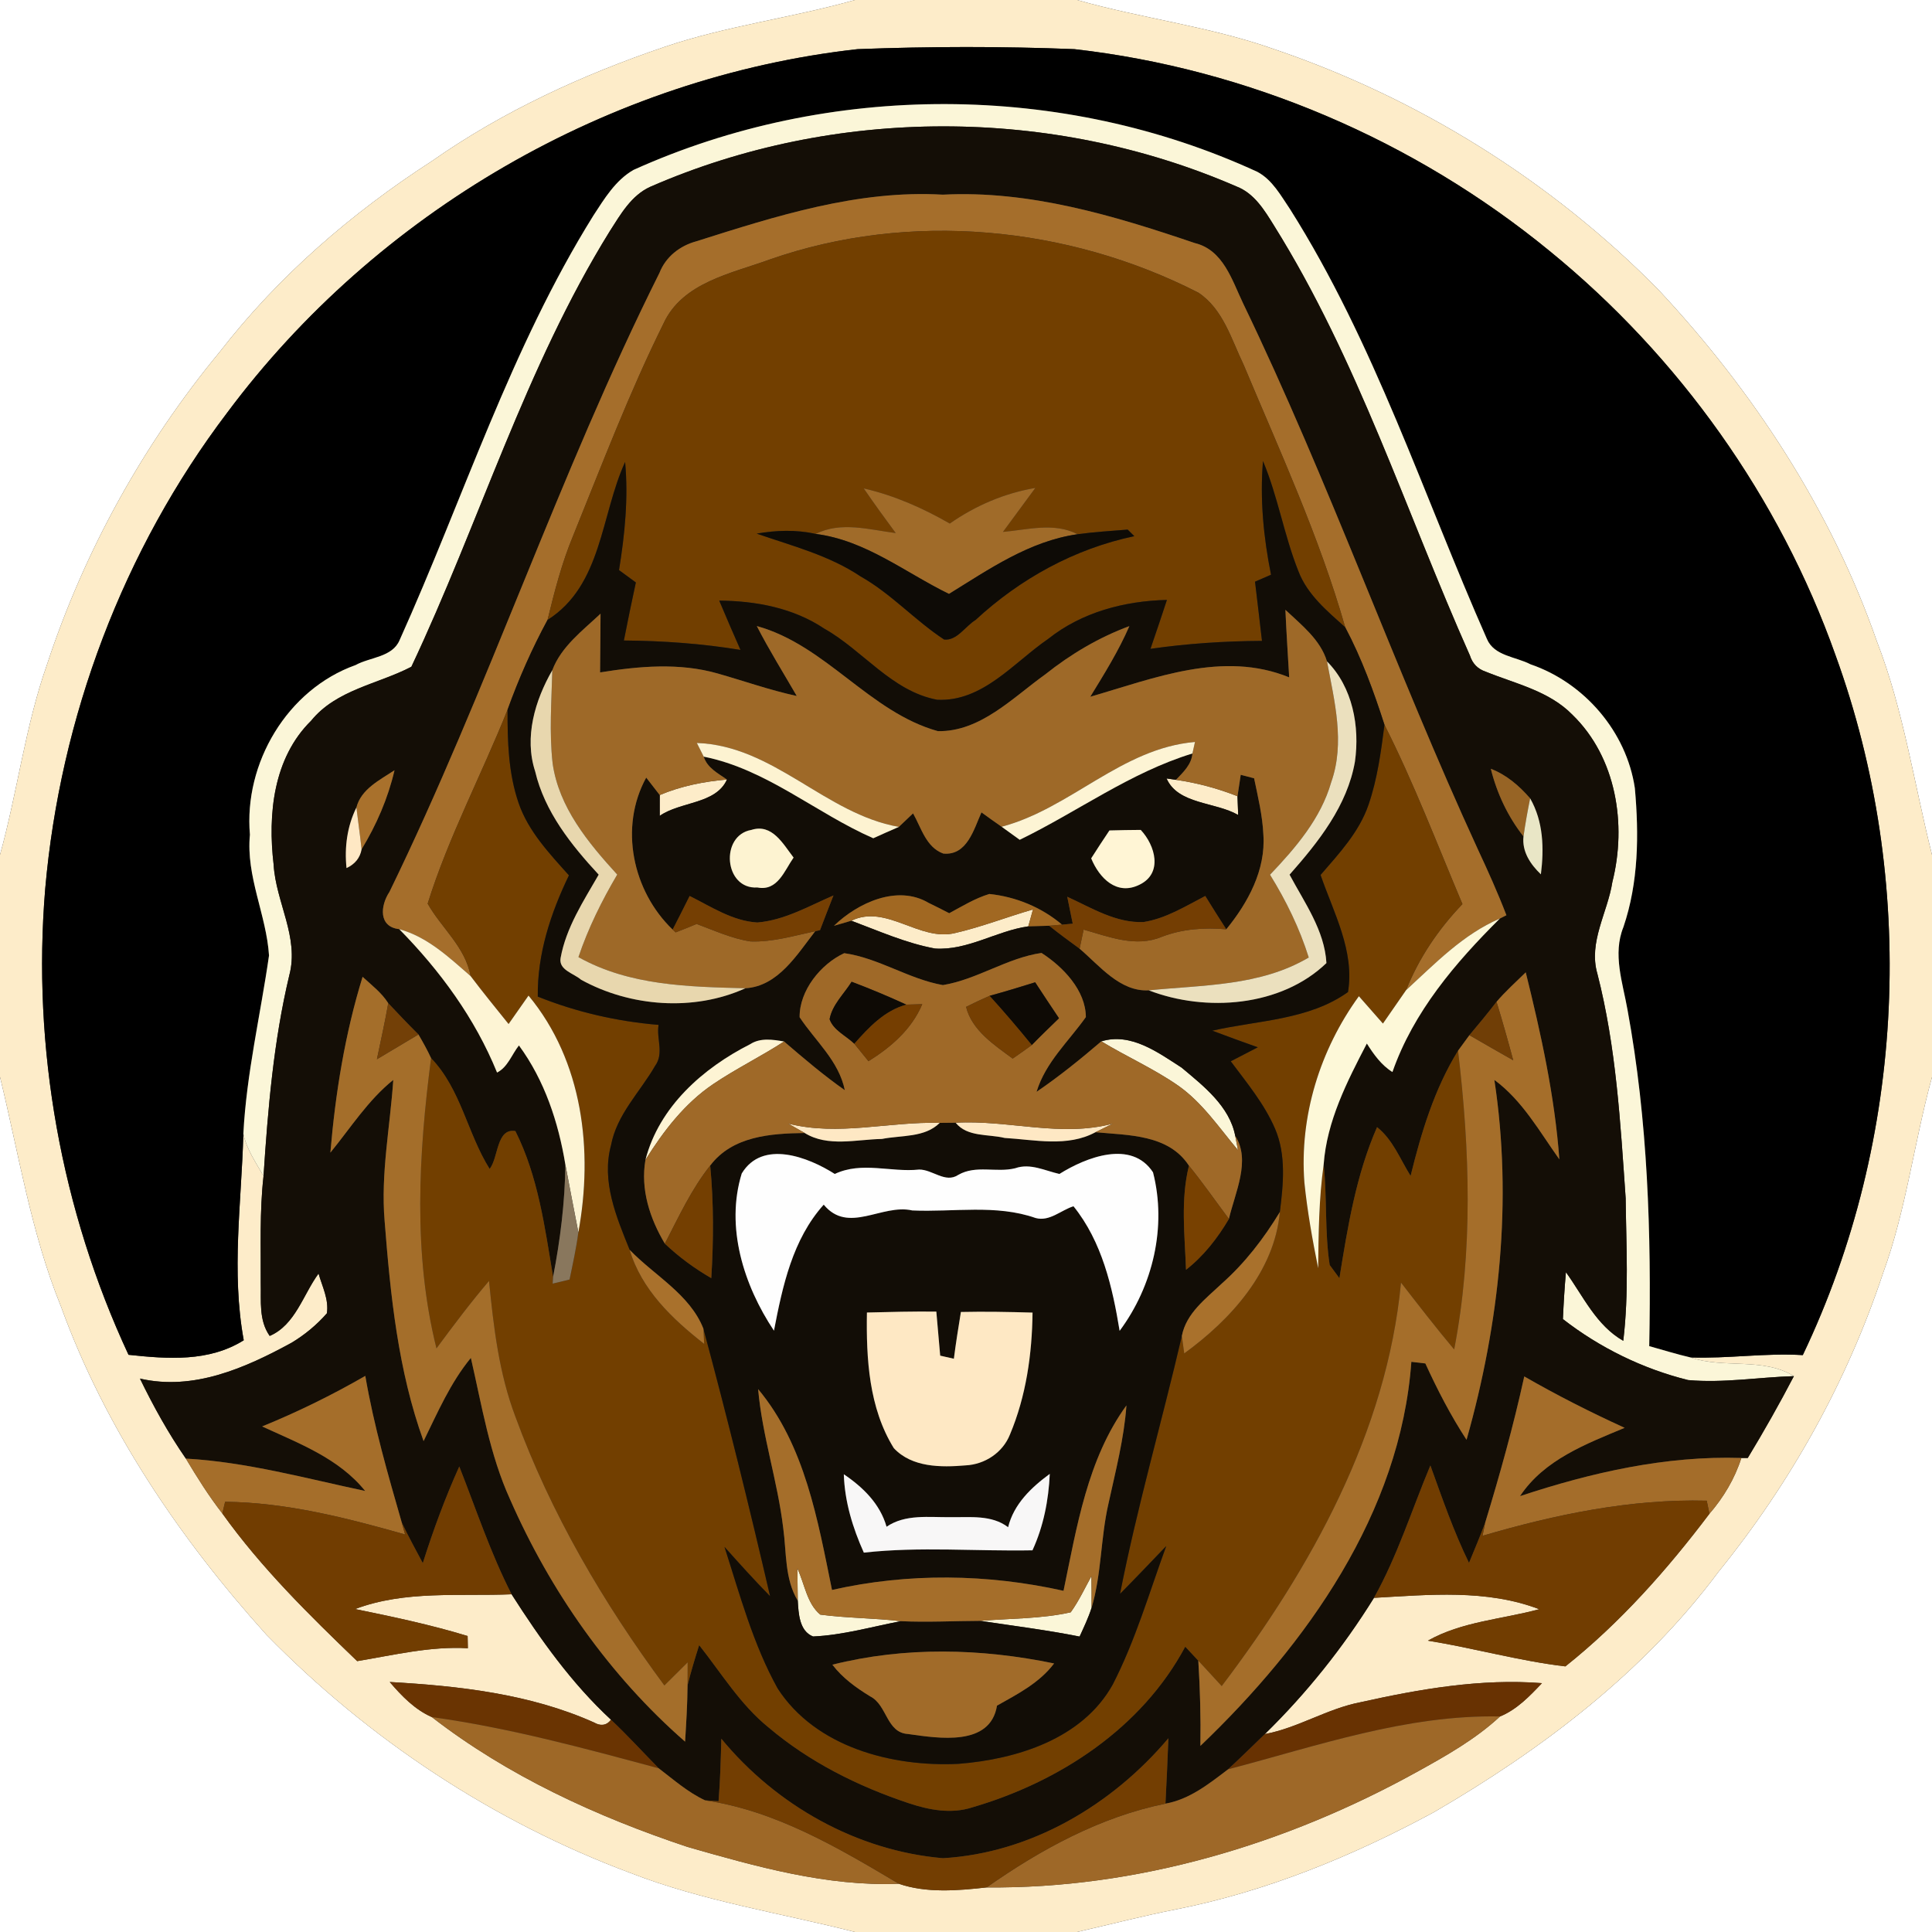 <?xml version="1.0" encoding="UTF-8" ?>
<!DOCTYPE svg PUBLIC "-//W3C//DTD SVG 1.1//EN" "http://www.w3.org/Graphics/SVG/1.1/DTD/svg11.dtd">
<svg width="250pt" height="250pt" viewBox="0 0 250 250" version="1.1" xmlns="http://www.w3.org/2000/svg">
<rect x="0" y="0" width="250" height="250" fill="#333333" stroke="none"/>
<g id="#ffffffff">
<path fill="#ffffff" opacity="1.00" d=" M 0.00 0.00 L 110.62 0.00 C 102.48 2.31 94.02 3.34 85.99 6.07 C 75.38 9.67 65.09 14.39 55.89 20.84 C 45.52 27.54 36.04 35.72 28.46 45.50 C 18.57 57.46 10.93 71.25 6.08 86.00 C 3.26 94.00 2.26 102.47 0.00 110.62 L 0.00 0.00 Z" />
<path fill="#ffffff" opacity="1.00" d=" M 139.38 0.00 L 250.00 0.00 L 250.00 110.62 C 247.68 101.41 246.33 91.93 242.88 83.03 C 236.94 65.98 226.86 50.59 214.56 37.45 C 200.70 23.39 183.48 12.66 164.78 6.33 C 156.53 3.42 147.78 2.39 139.38 0.00 Z" />
<path fill="#ffffff" opacity="1.00" d=" M 0.00 139.35 C 2.43 149.31 4.01 159.52 7.89 169.06 C 13.64 184.90 23.25 199.06 34.47 211.53 C 47.70 225.07 63.88 235.76 81.63 242.38 C 90.98 246.01 100.94 247.53 110.63 250.00 L 0.00 250.00 L 0.00 139.35 Z" />
<path fill="#ffffff" opacity="1.00" d=" M 243.66 164.76 C 246.67 156.53 247.68 147.79 250.00 139.37 L 250.00 250.00 L 139.36 250.00 C 143.62 249.03 147.85 247.92 152.14 247.08 C 163.88 244.76 175.06 240.17 185.56 234.49 C 199.51 226.39 212.69 216.42 222.39 203.37 C 231.70 191.89 239.00 178.80 243.66 164.76 Z" />
</g>
<g id="#fdecc9ff">
<path fill="#fdecc9" opacity="1.00" d=" M 110.62 0.00 L 139.38 0.00 C 147.78 2.39 156.53 3.42 164.78 6.33 C 183.48 12.66 200.70 23.39 214.56 37.45 C 226.86 50.59 236.94 65.98 242.88 83.03 C 246.33 91.93 247.68 101.41 250.00 110.62 L 250.00 139.37 C 247.68 147.79 246.67 156.53 243.66 164.76 C 239.00 178.80 231.70 191.89 222.39 203.37 C 212.69 216.42 199.51 226.39 185.56 234.49 C 175.06 240.17 163.88 244.76 152.14 247.08 C 147.85 247.92 143.62 249.03 139.36 250.00 L 110.63 250.00 C 100.94 247.53 90.98 246.01 81.63 242.38 C 63.88 235.76 47.70 225.07 34.47 211.53 C 23.25 199.06 13.64 184.90 7.89 169.06 C 4.01 159.52 2.43 149.31 0.00 139.35 L 0.00 110.62 C 2.26 102.47 3.26 94.00 6.08 86.00 C 10.93 71.25 18.57 57.46 28.46 45.50 C 36.04 35.72 45.52 27.54 55.89 20.84 C 65.09 14.39 75.38 9.67 85.99 6.07 C 94.02 3.34 102.48 2.31 110.62 0.00 M 29.40 53.40 C 15.93 71.17 7.79 92.83 5.85 115.02 C 4.14 135.59 7.91 156.60 16.63 175.31 C 21.70 175.85 27.01 176.26 31.54 173.43 C 29.91 164.56 31.25 155.62 31.49 146.71 C 31.91 148.72 33.11 150.43 34.10 152.19 C 33.58 156.78 33.77 161.40 33.74 166.01 C 33.80 168.33 33.47 170.85 34.90 172.87 C 38.22 171.44 39.22 167.52 41.22 164.80 C 41.70 166.48 42.57 168.15 42.30 169.94 C 40.99 171.44 39.44 172.72 37.73 173.75 C 31.75 177.01 25.07 179.99 18.11 178.39 C 19.85 181.97 21.78 185.46 24.05 188.74 C 25.51 191.18 27.02 193.59 28.77 195.84 C 33.80 202.88 40.00 208.97 46.22 214.95 C 50.97 214.16 55.69 213.00 60.54 213.28 C 60.53 212.88 60.52 212.10 60.51 211.70 C 55.73 210.24 50.84 209.21 45.95 208.21 C 52.44 205.77 59.42 206.58 66.20 206.30 C 69.92 212.12 73.97 217.82 79.06 222.53 C 78.48 223.32 77.67 223.36 76.87 222.89 C 68.58 219.18 59.40 218.16 50.43 217.65 C 51.97 219.45 53.67 221.22 55.88 222.19 C 65.73 229.82 77.23 235.08 88.99 239.00 C 97.88 241.54 106.97 244.12 116.31 243.76 C 119.89 244.99 123.95 244.65 127.67 244.23 C 147.11 244.42 166.38 238.67 183.32 229.30 C 187.11 227.21 190.92 225.06 194.10 222.11 C 196.28 221.22 197.94 219.48 199.53 217.80 C 191.64 217.18 183.72 218.56 176.04 220.27 C 171.73 221.10 167.97 223.59 163.67 224.39 C 169.07 219.11 173.81 213.17 177.79 206.76 C 184.92 206.36 192.36 205.62 199.18 208.23 C 194.37 209.54 189.19 209.81 184.77 212.30 C 190.72 213.26 196.61 214.93 202.56 215.63 C 209.64 210.00 215.76 203.09 221.20 195.88 C 223.03 193.76 224.48 191.33 225.33 188.66 L 226.16 188.66 C 228.26 185.19 230.26 181.66 232.13 178.07 C 228.10 175.59 223.09 177.15 218.73 175.65 C 223.57 175.83 228.42 175.05 233.28 175.35 C 246.67 147.31 248.12 113.95 237.51 84.77 C 230.28 64.39 217.27 46.13 200.52 32.48 C 183.06 18.17 161.48 8.91 139.03 6.36 C 129.69 5.99 120.32 6.00 110.97 6.36 C 78.84 9.94 48.69 27.51 29.40 53.40 Z" />
<path fill="#fdecc9" opacity="1.00" d=" M 85.37 102.88 C 88.13 101.71 91.09 101.13 94.07 100.87 C 92.64 104.07 88.05 103.70 85.37 105.57 C 85.37 104.90 85.37 103.55 85.37 102.88 Z" />
<path fill="#fdecc9" opacity="1.00" d=" M 150.95 100.73 L 152.17 100.91 C 154.90 101.30 157.57 102.02 160.13 103.03 C 160.15 103.64 160.20 104.85 160.22 105.46 C 157.27 103.75 152.43 104.11 150.95 100.73 Z" />
<path fill="#fdecc9" opacity="1.00" d=" M 110.16 119.14 C 114.71 116.94 118.97 121.88 123.61 120.73 C 127.03 119.94 130.31 118.65 133.67 117.68 C 133.52 118.22 133.22 119.32 133.06 119.87 C 128.95 120.45 125.22 123.02 120.99 122.74 C 117.24 122.05 113.72 120.47 110.16 119.14 Z" />
</g>
<g id="#000000ff">
<path fill="#000000" opacity="1.00" d=" M 29.40 53.40 C 48.69 27.51 78.84 9.94 110.97 6.36 C 120.32 6.00 129.69 5.99 139.03 6.36 C 161.48 8.91 183.06 18.17 200.52 32.48 C 217.27 46.13 230.28 64.39 237.51 84.77 C 248.12 113.95 246.67 147.31 233.28 175.35 C 228.42 175.05 223.57 175.83 218.73 175.65 C 216.93 175.23 215.18 174.68 213.41 174.19 C 213.69 159.64 213.24 145.02 210.60 130.67 C 209.98 127.15 208.65 123.47 210.07 119.96 C 212.03 114.19 212.09 108.00 211.55 101.99 C 210.47 94.68 205.01 88.34 198.04 85.96 C 196.15 84.97 193.35 84.90 192.41 82.69 C 184.17 64.05 177.88 44.39 166.92 27.05 C 165.73 25.30 164.65 23.28 162.71 22.24 C 137.48 10.61 107.29 10.56 81.97 21.99 C 79.64 23.33 78.21 25.71 76.78 27.90 C 66.09 45.06 59.97 64.49 51.71 82.83 C 50.77 85.06 47.89 85.02 46.01 86.06 C 37.17 89.21 31.53 98.76 32.34 108.01 C 31.81 113.41 34.47 118.36 34.81 123.64 C 33.71 131.32 31.89 138.93 31.49 146.71 C 31.25 155.62 29.91 164.56 31.54 173.43 C 27.01 176.26 21.70 175.85 16.63 175.31 C 7.91 156.60 4.14 135.59 5.85 115.02 C 7.79 92.83 15.93 71.17 29.40 53.40 Z" />
</g>
<g id="#fbf6d8ff">
<path fill="#fbf6d8" opacity="1.00" d=" M 81.97 21.99 C 107.29 10.56 137.48 10.61 162.71 22.24 C 164.65 23.28 165.73 25.30 166.92 27.05 C 177.88 44.39 184.17 64.05 192.41 82.69 C 193.35 84.90 196.15 84.97 198.04 85.96 C 205.01 88.34 210.47 94.68 211.55 101.99 C 212.09 108.00 212.03 114.19 210.07 119.96 C 208.65 123.47 209.98 127.15 210.60 130.67 C 213.24 145.02 213.69 159.64 213.41 174.19 C 215.18 174.68 216.93 175.23 218.73 175.65 C 223.09 177.15 228.10 175.59 232.13 178.07 C 227.57 178.21 223.00 178.99 218.44 178.58 C 212.57 177.12 207.01 174.40 202.24 170.69 C 202.33 168.66 202.45 166.64 202.63 164.62 C 204.89 167.76 206.55 171.50 210.05 173.50 C 210.79 167.38 210.43 161.20 210.36 155.05 C 209.68 145.31 209.14 135.50 206.70 126.00 C 205.51 121.91 208.03 118.08 208.64 114.13 C 210.52 106.67 209.15 98.01 203.48 92.50 C 200.46 89.40 196.10 88.48 192.24 86.91 C 191.21 86.56 190.54 85.87 190.21 84.83 C 181.92 66.22 175.71 46.55 164.85 29.18 C 163.61 27.18 162.29 25.00 159.98 24.12 C 136.10 13.76 108.01 13.75 84.15 24.17 C 81.69 25.28 80.31 27.73 78.91 29.91 C 67.98 47.54 62.04 67.62 53.23 86.28 C 48.89 88.54 43.53 89.24 40.26 93.26 C 35.35 98.10 34.64 105.39 35.41 111.90 C 35.69 116.74 38.75 121.29 37.43 126.22 C 35.40 134.74 34.67 143.48 34.10 152.19 C 33.11 150.43 31.91 148.72 31.49 146.71 C 31.89 138.93 33.71 131.32 34.81 123.64 C 34.47 118.36 31.81 113.41 32.34 108.01 C 31.53 98.76 37.17 89.21 46.01 86.06 C 47.89 85.02 50.77 85.06 51.71 82.83 C 59.97 64.49 66.09 45.06 76.78 27.90 C 78.21 25.71 79.64 23.33 81.97 21.99 Z" />
<path fill="#fbf6d8" opacity="1.00" d=" M 142.51 134.75 C 146.35 133.58 149.85 136.19 152.90 138.15 C 155.74 140.53 159.11 143.15 159.84 146.99 C 159.93 147.45 160.11 148.38 160.20 148.84 C 157.76 145.94 155.61 142.70 152.47 140.49 C 149.33 138.30 145.79 136.74 142.51 134.75 Z" />
<path fill="#fbf6d8" opacity="1.00" d=" M 103.18 202.96 C 104.12 204.94 104.40 207.48 106.14 208.93 C 109.60 209.39 113.11 209.37 116.57 209.78 C 112.80 210.50 109.05 211.59 105.21 211.76 C 103.42 211.06 103.33 208.76 103.23 207.13 C 103.21 205.74 103.19 204.35 103.18 202.96 Z" />
<path fill="#fbf6d8" opacity="1.00" d=" M 138.55 208.63 C 139.60 207.17 140.37 205.52 141.23 203.95 C 141.25 205.31 141.26 206.68 141.25 208.05 C 140.84 209.33 140.26 210.55 139.70 211.77 C 135.45 210.92 131.15 210.39 126.87 209.74 C 130.76 209.41 134.72 209.49 138.55 208.63 Z" />
</g>
<g id="#140e06ff">
<path fill="#140e06" opacity="1.00" d=" M 84.15 24.17 C 108.01 13.75 136.10 13.76 159.98 24.12 C 162.29 25.00 163.61 27.18 164.85 29.18 C 175.71 46.55 181.92 66.22 190.21 84.83 C 190.54 85.87 191.21 86.56 192.24 86.91 C 196.10 88.48 200.46 89.40 203.48 92.50 C 209.15 98.01 210.52 106.67 208.64 114.13 C 208.03 118.08 205.51 121.91 206.70 126.00 C 209.14 135.50 209.68 145.31 210.36 155.05 C 210.43 161.20 210.79 167.38 210.05 173.50 C 206.55 171.50 204.89 167.76 202.63 164.62 C 202.45 166.64 202.33 168.66 202.24 170.69 C 207.01 174.40 212.57 177.12 218.44 178.58 C 223.00 178.99 227.57 178.21 232.13 178.07 C 230.26 181.66 228.26 185.19 226.16 188.66 L 225.33 188.66 C 215.55 188.35 205.92 190.54 196.69 193.60 C 199.82 188.88 205.23 186.85 210.23 184.76 C 205.80 182.74 201.46 180.54 197.24 178.11 C 195.84 184.50 194.09 190.79 192.18 197.04 C 191.53 198.79 190.80 200.51 190.09 202.24 C 188.10 198.17 186.63 193.89 185.09 189.63 C 182.69 195.35 180.84 201.32 177.79 206.76 C 173.81 213.17 169.07 219.11 163.67 224.39 C 162.09 225.92 160.52 227.46 158.91 228.95 C 156.45 230.82 153.93 232.84 150.81 233.39 C 150.95 230.57 151.09 227.75 151.19 224.93 C 143.91 233.56 133.41 239.79 122.01 240.45 C 110.86 239.49 100.43 233.60 93.34 224.99 C 93.27 227.69 93.20 230.39 92.98 233.08 C 92.54 233.05 91.67 232.99 91.23 232.96 C 89.02 231.93 87.17 230.29 85.24 228.82 C 83.18 226.72 81.20 224.55 79.06 222.53 C 73.97 217.82 69.92 212.12 66.20 206.30 C 63.48 200.98 61.61 195.30 59.43 189.76 C 57.60 193.83 56.05 198.02 54.71 202.27 C 53.78 200.51 52.82 198.78 51.98 196.99 C 50.18 190.73 48.37 184.47 47.27 178.04 C 42.97 180.52 38.51 182.71 33.92 184.58 C 38.68 186.78 43.85 188.70 47.25 192.93 C 39.56 191.30 31.94 189.19 24.05 188.74 C 21.78 185.46 19.85 181.97 18.11 178.39 C 25.07 179.99 31.75 177.01 37.73 173.75 C 39.44 172.72 40.99 171.44 42.30 169.94 C 42.57 168.15 41.70 166.48 41.22 164.80 C 39.22 167.52 38.22 171.44 34.90 172.87 C 33.47 170.85 33.80 168.33 33.74 166.01 C 33.77 161.40 33.58 156.78 34.10 152.19 C 34.67 143.48 35.40 134.74 37.43 126.22 C 38.75 121.29 35.69 116.74 35.41 111.90 C 34.64 105.39 35.35 98.10 40.26 93.26 C 43.53 89.24 48.89 88.54 53.23 86.28 C 62.04 67.62 67.98 47.54 78.91 29.91 C 80.31 27.73 81.69 25.28 84.15 24.17 M 90.12 31.22 C 87.97 31.80 86.15 33.22 85.33 35.32 C 72.29 61.39 63.16 89.20 50.40 115.40 C 49.21 117.18 48.95 119.94 51.66 120.23 C 56.96 125.62 61.46 131.76 64.32 138.79 C 65.72 138.07 66.22 136.45 67.15 135.28 C 70.47 139.80 72.26 145.22 73.16 150.71 C 73.10 155.59 72.50 160.43 71.57 165.22 C 70.50 158.83 69.64 152.22 66.69 146.36 C 64.22 145.95 64.52 149.79 63.36 151.26 C 60.47 146.66 59.66 140.95 55.78 136.92 C 55.30 135.87 54.73 134.86 54.15 133.86 C 52.82 132.54 51.52 131.18 50.24 129.81 C 49.38 128.45 48.08 127.47 46.92 126.40 C 44.64 133.78 43.40 141.46 42.75 149.15 C 45.38 145.93 47.62 142.37 50.89 139.74 C 50.48 145.82 49.25 151.87 49.77 157.99 C 50.52 167.60 51.51 177.37 54.81 186.48 C 56.63 182.77 58.28 178.93 60.93 175.71 C 62.35 181.88 63.36 188.21 66.00 194.01 C 71.21 205.89 78.87 216.83 88.65 225.37 C 88.80 222.94 88.95 220.51 88.97 218.08 C 89.40 216.32 89.93 214.59 90.47 212.88 C 93.35 216.51 95.80 220.58 99.45 223.53 C 104.74 228.01 111.03 231.15 117.58 233.33 C 120.21 234.21 123.10 234.76 125.82 233.87 C 137.09 230.58 147.73 223.63 153.37 213.08 C 153.94 213.68 154.50 214.28 155.06 214.89 C 155.29 218.56 155.39 222.24 155.33 225.92 C 169.10 212.75 181.21 195.78 182.63 176.22 C 183.08 176.27 183.99 176.38 184.44 176.43 C 186.00 179.84 187.72 183.17 189.77 186.31 C 194.04 171.23 195.74 155.30 193.37 139.74 C 197.01 142.42 199.21 146.42 201.78 150.02 C 201.18 141.83 199.40 133.77 197.43 125.82 C 196.15 127.07 194.82 128.27 193.65 129.63 C 192.52 131.10 191.34 132.53 190.14 133.95 C 189.78 134.45 189.04 135.46 188.67 135.96 C 185.60 140.93 183.92 146.53 182.53 152.16 C 181.18 150.00 180.23 147.46 178.19 145.85 C 175.47 152.05 174.39 158.77 173.32 165.40 C 173.01 164.97 172.38 164.12 172.06 163.69 C 171.40 159.39 171.74 155.01 171.28 150.69 C 171.69 145.06 174.31 139.95 176.87 135.03 C 177.75 136.43 178.75 137.83 180.18 138.72 C 182.90 130.93 188.32 124.58 194.08 118.86 L 194.93 118.43 C 193.81 115.52 192.53 112.67 191.21 109.85 C 180.50 86.56 171.99 62.33 160.85 39.24 C 159.41 36.23 158.29 32.34 154.60 31.45 C 144.11 27.89 133.21 24.61 122.00 25.19 C 111.03 24.55 100.44 27.95 90.12 31.22 M 46.12 104.49 C 44.92 106.93 44.56 109.63 44.84 112.33 C 45.94 111.81 46.59 111.01 46.79 109.90 C 48.72 106.73 50.21 103.29 51.05 99.67 C 49.17 100.92 46.72 102.10 46.12 104.49 M 192.91 99.48 C 193.70 102.66 195.11 105.66 197.14 108.24 C 196.93 110.21 198.04 111.84 199.39 113.14 C 199.81 109.78 199.72 106.32 198.00 103.31 C 196.59 101.68 194.94 100.26 192.91 99.48 Z" />
</g>
<g id="#a56e2bff">
<path fill="#a56e2b" opacity="1.00" d=" M 90.12 31.22 C 100.44 27.95 111.03 24.55 122.00 25.19 C 133.21 24.61 144.11 27.89 154.60 31.45 C 158.29 32.34 159.41 36.23 160.85 39.24 C 171.99 62.33 180.50 86.56 191.21 109.85 C 192.53 112.67 193.81 115.52 194.93 118.43 L 194.08 118.86 C 189.32 120.90 185.70 124.68 181.95 128.12 C 183.61 123.95 186.14 120.22 189.24 116.99 C 185.96 109.22 182.96 101.32 179.15 93.79 C 177.76 89.47 176.20 85.19 174.07 81.17 C 170.73 69.47 165.62 58.40 160.93 47.21 C 159.35 43.93 158.27 39.99 155.07 37.87 C 138.14 29.22 117.69 27.26 99.63 33.57 C 94.63 35.40 88.27 36.54 85.83 41.92 C 81.42 50.82 77.89 60.13 74.16 69.33 C 72.70 72.84 71.75 76.53 70.85 80.22 C 68.83 83.95 67.12 87.84 65.68 91.83 C 62.33 100.23 58.03 108.31 55.34 116.93 C 57.11 120.08 60.21 122.52 60.90 126.31 C 58.12 123.89 55.32 121.23 51.66 120.23 C 48.95 119.94 49.21 117.18 50.40 115.40 C 63.16 89.20 72.29 61.39 85.33 35.32 C 86.15 33.22 87.97 31.80 90.12 31.22 Z" />
</g>
<g id="#723f00ff">
<path fill="#723f00" opacity="1.00" d=" M 99.63 33.57 C 117.69 27.26 138.14 29.22 155.07 37.87 C 158.27 39.99 159.35 43.93 160.93 47.21 C 165.62 58.40 170.73 69.47 174.07 81.17 C 171.73 79.06 169.18 76.96 168.02 73.93 C 166.16 69.28 165.37 64.28 163.43 59.66 C 163.02 64.59 163.50 69.53 164.47 74.37 C 163.95 74.60 162.92 75.04 162.40 75.27 C 162.70 77.82 163.01 80.37 163.30 82.93 C 158.47 82.96 153.65 83.27 148.87 83.96 C 149.59 81.85 150.31 79.75 151.00 77.63 C 145.51 77.76 139.99 79.21 135.64 82.67 C 131.19 85.72 127.17 90.83 121.28 90.55 C 115.39 89.45 111.68 84.17 106.67 81.35 C 102.66 78.66 97.82 77.76 93.07 77.72 C 93.96 79.86 94.89 81.98 95.82 84.10 C 90.83 83.28 85.78 82.92 80.73 82.88 C 81.22 80.37 81.74 77.87 82.28 75.37 C 81.55 74.83 80.83 74.30 80.10 73.77 C 80.85 69.15 81.32 64.46 80.89 59.78 C 77.73 66.67 77.92 75.74 70.85 80.22 C 71.75 76.53 72.70 72.84 74.16 69.33 C 77.89 60.13 81.42 50.82 85.83 41.92 C 88.27 36.54 94.63 35.40 99.63 33.57 M 111.77 63.20 C 113.11 65.16 114.50 67.07 115.91 68.98 C 112.47 68.54 108.83 67.44 105.55 69.09 C 103.03 68.52 100.44 68.61 97.92 69.05 C 102.49 70.64 107.28 71.85 111.36 74.59 C 115.32 76.82 118.39 80.28 122.16 82.75 C 123.81 82.95 124.91 81.03 126.23 80.23 C 132.00 74.89 139.06 71.00 146.78 69.38 C 146.57 69.17 146.14 68.74 145.92 68.53 C 143.76 68.71 141.59 68.83 139.44 69.13 C 136.39 67.56 132.99 68.55 129.78 68.83 C 131.18 66.94 132.58 65.04 133.97 63.14 C 129.97 63.82 126.22 65.43 122.90 67.75 C 119.42 65.74 115.71 64.11 111.77 63.20 Z" />
<path fill="#723f00" opacity="1.00" d=" M 55.34 116.93 C 58.03 108.31 62.33 100.23 65.68 91.83 C 65.66 95.89 65.78 100.05 67.11 103.92 C 68.37 107.58 71.09 110.44 73.62 113.27 C 71.25 118.18 69.52 123.44 69.59 128.96 C 74.59 130.97 79.85 132.17 85.22 132.62 C 84.92 134.43 85.96 136.28 84.76 137.94 C 82.81 141.32 79.81 144.21 79.07 148.18 C 77.80 152.84 79.75 157.47 81.48 161.73 C 83.02 166.90 87.00 170.67 91.12 173.90 C 91.09 173.41 91.05 172.42 91.02 171.93 C 94.11 183.40 96.96 194.96 99.65 206.55 C 97.62 204.48 95.68 202.33 93.75 200.17 C 95.74 206.37 97.45 212.76 100.63 218.49 C 105.56 226.10 115.45 228.66 124.04 228.24 C 131.58 227.64 140.06 225.02 143.98 217.99 C 146.92 212.29 148.71 206.08 150.91 200.06 C 148.92 202.13 146.95 204.21 144.93 206.25 C 147.13 195.02 150.34 184.01 152.93 172.87 C 153.01 173.44 153.16 174.56 153.24 175.13 C 159.24 170.77 164.92 164.54 165.61 156.84 C 166.06 153.26 166.45 149.45 164.99 146.05 C 163.60 142.83 161.34 140.12 159.26 137.33 C 160.43 136.73 161.59 136.12 162.76 135.52 C 160.79 134.82 158.82 134.11 156.87 133.37 C 162.76 132.02 169.35 132.01 174.43 128.37 C 175.31 123.06 172.56 118.09 170.88 113.22 C 173.27 110.45 175.87 107.68 177.08 104.15 C 178.23 100.81 178.70 97.28 179.15 93.79 C 182.96 101.32 185.96 109.22 189.24 116.99 C 186.14 120.22 183.61 123.95 181.95 128.12 C 180.95 129.57 179.95 131.01 178.95 132.45 C 177.91 131.27 176.88 130.09 175.84 128.91 C 170.80 135.85 168.13 144.45 168.79 153.03 C 169.17 156.75 169.83 160.44 170.57 164.10 C 170.62 159.63 170.66 155.14 171.28 150.69 C 171.74 155.01 171.40 159.39 172.06 163.69 C 172.38 164.12 173.01 164.97 173.32 165.40 C 174.39 158.77 175.47 152.05 178.19 145.85 C 180.23 147.46 181.18 150.00 182.53 152.16 C 183.92 146.53 185.60 140.93 188.67 135.96 C 190.20 148.79 190.63 161.87 188.17 174.62 C 185.80 171.80 183.55 168.88 181.29 165.97 C 179.44 185.34 169.64 202.93 158.09 218.18 C 157.07 217.08 156.07 215.99 155.06 214.89 C 154.50 214.28 153.94 213.68 153.37 213.08 C 147.73 223.63 137.09 230.58 125.82 233.87 C 123.10 234.76 120.21 234.21 117.58 233.33 C 111.03 231.15 104.74 228.01 99.45 223.53 C 95.80 220.58 93.35 216.51 90.47 212.88 C 89.93 214.59 89.40 216.32 88.97 218.08 C 88.98 217.34 88.98 215.85 88.98 215.11 C 87.97 216.10 86.97 217.10 85.97 218.10 C 78.07 207.42 71.26 195.81 66.69 183.31 C 64.56 177.69 63.87 171.69 63.28 165.75 C 60.89 168.56 58.67 171.51 56.48 174.48 C 53.42 162.25 54.17 149.32 55.78 136.92 C 59.66 140.95 60.47 146.66 63.36 151.26 C 64.52 149.79 64.22 145.95 66.69 146.36 C 69.64 152.22 70.50 158.83 71.57 165.22 L 71.51 166.10 C 72.05 165.97 73.15 165.70 73.70 165.57 C 74.12 163.54 74.57 161.52 74.84 159.46 C 76.78 148.91 75.44 137.33 68.39 128.83 C 67.52 130.06 66.67 131.29 65.81 132.51 C 64.16 130.46 62.49 128.41 60.90 126.31 C 60.21 122.52 57.11 120.08 55.34 116.93 Z" />
</g>
<g id="#120d06ff">
<path fill="#120d06" opacity="1.00" d=" M 70.85 80.22 C 77.92 75.74 77.73 66.67 80.89 59.78 C 81.32 64.46 80.85 69.15 80.10 73.77 C 80.83 74.30 81.55 74.83 82.28 75.37 C 81.74 77.87 81.22 80.37 80.73 82.88 C 85.78 82.92 90.83 83.28 95.82 84.10 C 94.89 81.98 93.96 79.86 93.07 77.72 C 97.82 77.76 102.66 78.66 106.67 81.35 C 111.68 84.17 115.39 89.45 121.28 90.55 C 127.17 90.83 131.19 85.72 135.64 82.67 C 139.99 79.21 145.51 77.76 151.00 77.63 C 150.31 79.75 149.59 81.85 148.87 83.96 C 153.65 83.27 158.47 82.96 163.30 82.93 C 163.01 80.37 162.70 77.82 162.40 75.27 C 162.92 75.04 163.95 74.60 164.47 74.37 C 163.50 69.53 163.02 64.59 163.43 59.66 C 165.37 64.28 166.16 69.28 168.02 73.93 C 169.18 76.96 171.73 79.06 174.07 81.17 C 176.20 85.19 177.76 89.47 179.15 93.79 C 178.70 97.28 178.23 100.81 177.08 104.15 C 175.87 107.68 173.27 110.45 170.88 113.22 C 172.56 118.09 175.31 123.06 174.43 128.37 C 169.35 132.01 162.76 132.02 156.87 133.37 C 158.82 134.11 160.79 134.82 162.76 135.52 C 161.59 136.12 160.43 136.73 159.26 137.33 C 161.34 140.12 163.60 142.83 164.99 146.05 C 166.45 149.45 166.06 153.26 165.61 156.84 C 163.54 160.25 161.09 163.44 158.09 166.10 C 156.04 168.05 153.50 169.91 152.93 172.87 C 150.34 184.01 147.13 195.02 144.93 206.25 C 146.95 204.21 148.92 202.13 150.91 200.06 C 148.71 206.08 146.92 212.29 143.98 217.99 C 140.06 225.02 131.58 227.64 124.04 228.24 C 115.45 228.66 105.56 226.10 100.63 218.49 C 97.45 212.76 95.74 206.37 93.75 200.17 C 95.68 202.33 97.62 204.48 99.65 206.55 C 96.96 194.96 94.11 183.40 91.02 171.93 C 89.26 167.47 84.68 165.06 81.48 161.73 C 79.75 157.47 77.80 152.84 79.07 148.18 C 79.81 144.21 82.81 141.32 84.76 137.94 C 85.96 136.28 84.92 134.43 85.22 132.62 C 79.85 132.17 74.59 130.97 69.59 128.96 C 69.52 123.44 71.25 118.18 73.62 113.27 C 71.09 110.44 68.37 107.58 67.11 103.92 C 65.78 100.05 65.66 95.89 65.68 91.83 C 67.12 87.84 68.83 83.95 70.85 80.22 M 166.33 78.91 C 166.46 81.82 166.65 84.74 166.82 87.65 C 158.26 84.15 149.36 87.76 141.08 90.16 C 142.90 87.19 144.75 84.22 146.14 81.02 C 142.19 82.48 138.54 84.65 135.25 87.27 C 131.05 90.27 126.86 94.71 121.36 94.61 C 112.47 92.13 106.90 83.49 97.93 81.01 C 99.52 84.11 101.36 87.05 103.10 90.06 C 99.63 89.31 96.28 88.12 92.87 87.15 C 87.91 85.73 82.67 86.20 77.65 87.01 C 77.66 84.48 77.71 81.94 77.71 79.41 C 75.40 81.59 72.62 83.66 71.47 86.72 C 69.23 90.62 67.80 95.39 69.25 99.82 C 70.48 105.04 73.91 109.33 77.47 113.18 C 75.50 116.60 73.25 120.03 72.54 123.97 C 72.27 125.53 74.25 125.95 75.18 126.77 C 81.55 130.29 89.78 130.91 96.46 127.88 C 100.70 127.62 103.14 123.51 105.49 120.50 L 106.11 120.36 C 106.68 118.86 107.26 117.37 107.85 115.87 C 104.66 117.25 101.52 119.08 98.00 119.37 C 94.79 119.18 92.03 117.33 89.24 115.94 C 88.51 117.40 87.79 118.85 87.04 120.29 C 81.85 115.31 80.09 107.05 83.62 100.62 C 84.06 101.18 84.93 102.32 85.37 102.88 C 85.37 103.55 85.37 104.90 85.37 105.57 C 88.05 103.70 92.64 104.07 94.07 100.87 C 92.90 100.06 91.52 99.36 91.06 97.91 C 99.19 99.53 105.56 105.21 113.00 108.47 C 114.10 107.97 115.20 107.48 116.31 107.00 C 116.92 106.41 117.54 105.83 118.15 105.25 C 119.21 107.11 119.83 109.64 122.06 110.45 C 125.14 110.75 126.02 107.30 127.00 105.12 C 127.86 105.75 128.73 106.37 129.61 106.98 C 130.19 107.40 131.37 108.25 131.95 108.67 C 139.45 105.03 146.25 99.96 154.30 97.50 C 154.18 98.94 153.10 99.93 152.17 100.91 L 150.95 100.73 C 152.43 104.11 157.27 103.75 160.22 105.46 C 160.20 104.85 160.15 103.64 160.13 103.03 C 160.24 102.34 160.45 100.96 160.55 100.26 C 160.98 100.37 161.85 100.60 162.28 100.71 C 162.78 103.12 163.37 105.54 163.48 108.01 C 163.80 112.57 161.48 116.83 158.68 120.25 C 157.75 118.83 156.86 117.38 155.96 115.94 C 153.41 117.26 150.88 118.85 147.99 119.31 C 144.41 119.47 141.24 117.47 138.10 116.04 C 138.33 117.20 138.57 118.36 138.81 119.52 C 138.47 119.55 137.77 119.62 137.43 119.65 C 134.77 117.40 131.46 116.04 128.02 115.68 C 126.17 116.24 124.52 117.26 122.83 118.17 C 121.94 117.71 121.05 117.26 120.16 116.83 C 116.13 114.44 110.99 116.82 107.91 119.80 C 108.47 119.63 109.60 119.31 110.16 119.14 C 113.72 120.47 117.24 122.05 120.99 122.74 C 125.22 123.02 128.95 120.45 133.06 119.87 C 133.74 119.85 135.08 119.81 135.76 119.79 C 137.04 120.81 138.37 121.79 139.70 122.76 C 142.29 124.96 144.92 128.35 148.65 128.15 C 156.04 131.00 165.76 130.28 171.64 124.62 C 171.40 120.39 168.80 116.80 166.87 113.18 C 170.61 108.95 174.34 104.26 175.33 98.55 C 175.97 94.01 175.04 88.93 171.71 85.58 C 170.85 82.75 168.39 80.86 166.33 78.91 M 98.01 114.84 C 100.62 115.35 101.49 112.68 102.69 110.97 C 101.33 109.21 99.92 106.53 97.23 107.39 C 93.13 108.09 93.69 115.12 98.01 114.84 M 143.56 107.46 C 142.76 108.65 141.97 109.86 141.20 111.07 C 142.25 113.63 144.51 115.94 147.45 114.48 C 150.50 113.01 149.50 109.41 147.61 107.39 C 146.26 107.40 144.91 107.42 143.56 107.46 M 109.24 123.34 C 106.18 124.76 103.43 128.20 103.47 131.63 C 105.52 134.72 108.54 137.27 109.32 141.07 C 106.57 139.14 104.01 136.96 101.46 134.77 C 100.00 134.52 98.40 134.26 97.07 135.12 C 90.96 138.21 85.28 143.23 83.52 150.09 C 82.86 153.91 84.09 157.67 86.03 160.93 C 87.85 162.65 89.87 164.14 92.04 165.39 C 92.34 160.53 92.36 155.66 91.90 150.82 C 94.79 147.00 99.73 146.67 104.13 146.61 C 107.11 148.46 110.82 147.44 114.12 147.38 C 116.62 146.88 119.66 147.24 121.60 145.30 C 122.28 145.30 122.97 145.29 123.66 145.28 C 125.17 147.16 127.88 146.73 130.00 147.25 C 133.88 147.48 138.14 148.47 141.75 146.51 C 146.02 146.91 151.21 146.78 153.85 150.84 C 152.75 155.26 153.31 159.82 153.47 164.31 C 155.76 162.52 157.55 160.22 159.02 157.73 C 159.81 154.33 161.89 150.16 159.84 146.99 C 159.11 143.15 155.74 140.53 152.90 138.15 C 149.85 136.19 146.35 133.58 142.51 134.75 C 139.82 137.05 137.06 139.29 134.13 141.28 C 135.29 137.46 138.28 134.76 140.51 131.61 C 140.49 128.15 137.56 125.10 134.77 123.31 C 130.30 123.96 126.45 126.74 122.01 127.47 C 117.58 126.69 113.71 123.97 109.24 123.34 M 95.98 151.85 C 93.85 158.77 96.23 166.31 100.15 172.19 C 101.26 166.43 102.55 160.38 106.59 155.88 C 109.77 159.75 114.11 155.73 118.05 156.63 C 123.38 156.87 128.88 155.81 134.01 157.61 C 135.82 158.10 137.29 156.59 138.91 156.09 C 142.60 160.67 143.95 166.53 144.88 172.21 C 149.19 166.41 151.00 158.73 149.20 151.70 C 146.42 147.44 140.54 149.75 137.09 151.91 C 135.21 151.49 133.32 150.48 131.37 151.17 C 128.93 151.78 126.29 150.71 124.00 152.03 C 122.32 153.15 120.68 151.33 118.94 151.34 C 115.25 151.73 111.55 150.25 108.02 151.91 C 104.58 149.72 98.65 147.43 95.98 151.85 M 112.18 169.84 C 112.08 175.81 112.43 182.18 115.66 187.39 C 118.01 189.90 121.77 189.89 124.94 189.62 C 127.44 189.50 129.76 187.97 130.69 185.62 C 132.78 180.66 133.55 175.21 133.61 169.85 C 130.52 169.76 127.43 169.70 124.34 169.77 C 124.01 171.78 123.69 173.79 123.43 175.82 C 122.98 175.72 122.10 175.52 121.66 175.42 C 121.49 173.52 121.33 171.61 121.16 169.72 C 118.16 169.69 115.17 169.76 112.18 169.84 M 98.10 179.75 C 98.64 185.84 100.63 191.68 101.35 197.74 C 101.79 200.90 101.52 204.29 103.23 207.13 C 103.33 208.76 103.42 211.06 105.21 211.76 C 109.05 211.59 112.80 210.50 116.57 209.78 C 120.00 209.94 123.44 209.75 126.87 209.74 C 131.15 210.39 135.45 210.92 139.70 211.77 C 140.26 210.55 140.84 209.33 141.25 208.05 C 142.55 203.66 142.41 199.03 143.43 194.59 C 144.35 190.37 145.45 186.17 145.76 181.86 C 140.70 188.83 139.34 197.61 137.62 205.85 C 127.79 203.65 117.50 203.51 107.66 205.74 C 105.82 196.73 104.17 187.02 98.10 179.75 M 109.19 190.77 C 109.30 194.31 110.34 197.71 111.78 200.91 C 119.03 200.10 126.33 200.75 133.60 200.61 C 135.03 197.51 135.69 194.11 135.84 190.72 C 133.44 192.48 131.19 194.62 130.45 197.62 C 128.30 195.99 125.54 196.36 123.02 196.32 C 120.22 196.36 117.17 195.89 114.72 197.56 C 113.88 194.60 111.67 192.44 109.19 190.77 M 107.71 215.41 C 109.02 217.13 110.77 218.39 112.60 219.51 C 114.82 220.63 114.68 224.21 117.50 224.38 C 121.43 224.93 128.14 226.05 129.01 220.71 C 131.69 219.20 134.50 217.77 136.40 215.25 C 126.94 213.29 117.12 213.05 107.71 215.41 Z" />
</g>
<g id="#a06b29ff">
<path fill="#a06b29" opacity="1.00" d=" M 111.77 63.20 C 115.71 64.11 119.42 65.74 122.90 67.75 C 126.22 65.43 129.97 63.82 133.97 63.14 C 132.58 65.04 131.18 66.94 129.78 68.83 C 132.99 68.55 136.39 67.56 139.44 69.13 C 133.20 70.02 128.02 73.64 122.80 76.86 C 117.14 74.10 112.03 69.92 105.55 69.09 C 108.83 67.44 112.47 68.54 115.91 68.98 C 114.50 67.07 113.11 65.16 111.77 63.20 Z" />
</g>
<g id="#0e0b06ff">
<path fill="#0e0b06" opacity="1.00" d=" M 97.92 69.05 C 100.44 68.61 103.03 68.52 105.55 69.09 C 112.03 69.92 117.14 74.10 122.80 76.86 C 128.02 73.64 133.20 70.02 139.44 69.13 C 141.59 68.83 143.76 68.71 145.92 68.53 C 146.14 68.74 146.57 69.17 146.78 69.38 C 139.06 71.00 132.00 74.89 126.23 80.23 C 124.91 81.03 123.81 82.95 122.16 82.75 C 118.39 80.28 115.32 76.82 111.36 74.59 C 107.28 71.85 102.49 70.64 97.92 69.05 Z" />
</g>
<g id="#9e6928ff">
<path fill="#9e6928" opacity="1.00" d=" M 166.33 78.91 C 168.39 80.86 170.85 82.75 171.71 85.58 C 172.67 90.70 174.07 96.11 172.26 101.21 C 170.91 105.93 167.65 109.71 164.34 113.19 C 166.42 116.55 168.17 120.12 169.35 123.90 C 163.06 127.62 155.68 127.44 148.65 128.15 C 144.92 128.35 142.29 124.96 139.70 122.76 C 139.83 122.14 140.09 120.90 140.22 120.29 C 143.48 121.21 146.96 122.63 150.31 121.23 C 152.99 120.20 155.84 120.00 158.68 120.25 C 161.48 116.83 163.80 112.57 163.48 108.01 C 163.37 105.54 162.78 103.12 162.28 100.71 C 161.85 100.60 160.98 100.37 160.55 100.26 C 160.45 100.96 160.24 102.34 160.13 103.03 C 157.57 102.02 154.90 101.30 152.17 100.91 C 153.10 99.93 154.18 98.94 154.30 97.50 C 154.39 97.13 154.55 96.38 154.63 96.01 C 145.12 96.82 138.55 104.61 129.61 106.98 C 128.73 106.37 127.86 105.75 127.00 105.12 C 126.02 107.30 125.14 110.75 122.06 110.45 C 119.83 109.64 119.21 107.11 118.15 105.25 C 117.54 105.83 116.92 106.41 116.31 107.00 C 106.76 105.31 100.16 96.49 90.17 96.14 C 90.39 96.58 90.84 97.47 91.06 97.91 C 91.52 99.36 92.90 100.06 94.07 100.87 C 91.09 101.13 88.13 101.71 85.37 102.88 C 84.93 102.32 84.06 101.18 83.62 100.62 C 80.09 107.05 81.85 115.31 87.04 120.29 L 87.43 120.65 C 88.34 120.31 89.24 119.93 90.14 119.56 C 92.43 120.40 94.68 121.45 97.11 121.82 C 99.96 121.93 102.73 121.08 105.49 120.50 C 103.14 123.51 100.70 127.62 96.46 127.88 C 89.10 127.69 81.45 127.55 74.85 123.85 C 76.11 120.11 77.87 116.56 79.87 113.17 C 76.12 109.06 72.31 104.47 71.51 98.78 C 71.06 94.78 71.37 90.74 71.47 86.72 C 72.62 83.66 75.40 81.59 77.71 79.41 C 77.71 81.94 77.66 84.48 77.65 87.01 C 82.67 86.20 87.91 85.73 92.87 87.15 C 96.28 88.12 99.63 89.31 103.10 90.06 C 101.36 87.05 99.52 84.11 97.93 81.01 C 106.90 83.49 112.47 92.13 121.36 94.61 C 126.86 94.71 131.05 90.27 135.25 87.27 C 138.54 84.65 142.19 82.48 146.14 81.02 C 144.75 84.22 142.90 87.19 141.08 90.16 C 149.36 87.76 158.26 84.15 166.82 87.65 C 166.65 84.74 166.46 81.82 166.33 78.91 Z" />
</g>
<g id="#ebe0beff">
<path fill="#ebe0be" opacity="1.00" d=" M 172.26 101.21 C 174.07 96.11 172.67 90.70 171.71 85.58 C 175.04 88.93 175.97 94.01 175.33 98.55 C 174.34 104.26 170.61 108.95 166.87 113.18 C 168.80 116.80 171.40 120.39 171.64 124.62 C 165.76 130.28 156.04 131.00 148.65 128.15 C 155.68 127.44 163.06 127.62 169.35 123.90 C 168.17 120.12 166.42 116.55 164.34 113.19 C 167.65 109.71 170.91 105.93 172.26 101.21 Z" />
</g>
<g id="#e8d7aeff">
<path fill="#e8d7ae" opacity="1.00" d=" M 71.47 86.72 C 71.37 90.74 71.06 94.78 71.51 98.78 C 72.31 104.47 76.12 109.06 79.87 113.17 C 77.87 116.56 76.11 120.11 74.85 123.85 C 81.45 127.55 89.10 127.69 96.46 127.88 C 89.78 130.91 81.55 130.29 75.18 126.77 C 74.25 125.95 72.27 125.53 72.54 123.97 C 73.25 120.03 75.50 116.60 77.47 113.18 C 73.91 109.33 70.48 105.04 69.25 99.82 C 67.80 95.39 69.23 90.62 71.47 86.72 Z" />
</g>
<g id="#fdf3d1ff">
<path fill="#fdf3d1" opacity="1.00" d=" M 90.17 96.14 C 100.16 96.49 106.76 105.31 116.31 107.00 C 115.20 107.48 114.10 107.97 113.00 108.47 C 105.56 105.21 99.19 99.53 91.06 97.91 C 90.84 97.47 90.39 96.58 90.17 96.14 Z" />
<path fill="#fdf3d1" opacity="1.00" d=" M 98.01 114.84 C 93.69 115.12 93.13 108.09 97.23 107.39 C 99.92 106.53 101.33 109.21 102.69 110.97 C 101.49 112.68 100.62 115.35 98.01 114.84 Z" />
</g>
<g id="#fdf4d4ff">
<path fill="#fdf4d4" opacity="1.00" d=" M 129.61 106.98 C 138.55 104.61 145.12 96.82 154.63 96.01 C 154.55 96.38 154.39 97.13 154.30 97.50 C 146.25 99.96 139.45 105.03 131.95 108.67 C 131.37 108.25 130.19 107.40 129.61 106.98 Z" />
<path fill="#fdf4d4" opacity="1.00" d=" M 51.66 120.23 C 55.32 121.23 58.12 123.89 60.90 126.31 C 62.49 128.41 64.16 130.46 65.81 132.51 C 66.67 131.29 67.52 130.06 68.39 128.83 C 75.44 137.33 76.78 148.91 74.84 159.46 C 74.27 156.54 73.71 153.63 73.16 150.71 C 72.26 145.22 70.47 139.80 67.15 135.28 C 66.22 136.45 65.72 138.07 64.32 138.79 C 61.46 131.76 56.96 125.62 51.66 120.23 Z" />
<path fill="#fdf4d4" opacity="1.00" d=" M 97.07 135.12 C 98.40 134.26 100.00 134.52 101.46 134.77 C 98.47 136.71 95.25 138.28 92.29 140.28 C 88.61 142.76 85.85 146.36 83.52 150.09 C 85.28 143.23 90.96 138.21 97.07 135.12 Z" />
</g>
<g id="#a9712cff">
<path fill="#a9712c" opacity="1.00" d=" M 46.12 104.49 C 46.72 102.10 49.17 100.92 51.05 99.67 C 50.21 103.29 48.72 106.73 46.79 109.90 C 46.60 108.09 46.33 106.29 46.12 104.49 Z" />
<path fill="#a9712c" opacity="1.00" d=" M 165.61 156.84 C 164.92 164.54 159.24 170.77 153.24 175.13 C 153.16 174.56 153.01 173.44 152.93 172.87 C 153.50 169.91 156.04 168.05 158.09 166.10 C 161.09 163.44 163.54 160.25 165.61 156.84 Z" />
<path fill="#a9712c" opacity="1.00" d=" M 91.12 173.90 C 87.00 170.67 83.02 166.90 81.48 161.73 C 84.68 165.06 89.26 167.47 91.02 171.93 C 91.05 172.42 91.09 173.41 91.12 173.90 Z" />
</g>
<g id="#976425ff">
<path fill="#976425" opacity="1.00" d=" M 192.91 99.48 C 194.94 100.26 196.59 101.68 198.00 103.31 C 197.67 104.94 197.37 106.58 197.14 108.24 C 195.11 105.66 193.70 102.66 192.91 99.48 Z" />
</g>
<g id="#e9e6c6ff">
<path fill="#e9e6c6" opacity="1.00" d=" M 197.14 108.24 C 197.37 106.58 197.67 104.94 198.00 103.31 C 199.72 106.32 199.81 109.78 199.39 113.14 C 198.04 111.84 196.93 110.21 197.14 108.24 Z" />
</g>
<g id="#fee8c4ff">
<path fill="#fee8c4" opacity="1.00" d=" M 44.84 112.33 C 44.56 109.63 44.92 106.93 46.12 104.49 C 46.33 106.29 46.60 108.09 46.79 109.90 C 46.59 111.01 45.94 111.81 44.84 112.33 Z" />
<path fill="#fee8c4" opacity="1.00" d=" M 101.99 145.39 C 108.49 147.05 115.04 145.11 121.60 145.30 C 119.66 147.24 116.62 146.88 114.12 147.38 C 110.82 147.44 107.11 148.46 104.13 146.61 C 103.42 146.21 102.70 145.80 101.99 145.39 Z" />
<path fill="#fee8c4" opacity="1.00" d=" M 123.66 145.28 C 130.48 144.89 137.28 147.21 144.02 145.39 C 143.27 145.77 142.51 146.14 141.75 146.51 C 138.14 148.47 133.88 147.48 130.00 147.25 C 127.88 146.73 125.17 147.16 123.66 145.28 Z" />
<path fill="#fee8c4" opacity="1.00" d=" M 112.18 169.84 C 115.17 169.76 118.16 169.69 121.16 169.72 C 121.33 171.61 121.49 173.52 121.66 175.42 C 122.10 175.52 122.98 175.72 123.43 175.82 C 123.69 173.79 124.01 171.78 124.34 169.77 C 127.43 169.70 130.52 169.76 133.61 169.85 C 133.55 175.21 132.78 180.66 130.69 185.62 C 129.76 187.97 127.44 189.50 124.94 189.62 C 121.77 189.89 118.01 189.90 115.66 187.39 C 112.43 182.18 112.08 175.81 112.18 169.84 Z" />
</g>
<g id="#fff5d5ff">
<path fill="#fff5d5" opacity="1.00" d=" M 143.56 107.46 C 144.91 107.42 146.26 107.40 147.61 107.39 C 149.50 109.41 150.50 113.01 147.45 114.48 C 144.51 115.94 142.25 113.63 141.20 111.07 C 141.97 109.86 142.76 108.65 143.56 107.46 Z" />
</g>
<g id="#753f03ff">
<path fill="#753f03" opacity="1.00" d=" M 89.24 115.94 C 92.03 117.33 94.79 119.18 98.00 119.37 C 101.52 119.08 104.66 117.25 107.85 115.87 C 107.26 117.37 106.68 118.86 106.11 120.36 L 105.49 120.50 C 102.73 121.08 99.96 121.93 97.11 121.82 C 94.68 121.45 92.43 120.40 90.14 119.56 C 89.24 119.93 88.34 120.31 87.43 120.65 L 87.04 120.29 C 87.79 118.85 88.51 117.40 89.24 115.94 Z" />
</g>
<g id="#a16822ff">
<path fill="#a16822" opacity="1.00" d=" M 107.91 119.80 C 110.99 116.82 116.13 114.44 120.16 116.83 C 121.05 117.26 121.94 117.71 122.83 118.17 C 124.52 117.26 126.17 116.24 128.02 115.68 C 131.46 116.04 134.77 117.40 137.43 119.65 C 137.01 119.68 136.17 119.75 135.76 119.79 C 135.08 119.81 133.74 119.85 133.06 119.87 C 133.22 119.32 133.52 118.22 133.67 117.68 C 130.31 118.65 127.03 119.94 123.61 120.73 C 118.97 121.88 114.71 116.94 110.16 119.14 C 109.60 119.31 108.47 119.63 107.91 119.80 Z" />
</g>
<g id="#743e03ff">
<path fill="#743e03" opacity="1.00" d=" M 138.10 116.04 C 141.24 117.47 144.41 119.47 147.99 119.31 C 150.88 118.85 153.41 117.26 155.96 115.94 C 156.86 117.38 157.75 118.83 158.68 120.25 C 155.84 120.00 152.99 120.20 150.31 121.23 C 146.96 122.63 143.48 121.21 140.22 120.29 C 140.09 120.90 139.83 122.14 139.70 122.76 C 138.37 121.79 137.04 120.81 135.76 119.79 C 136.17 119.75 137.01 119.68 137.43 119.65 C 137.77 119.62 138.47 119.55 138.81 119.52 C 138.57 118.36 138.33 117.20 138.10 116.04 Z" />
</g>
<g id="#fdf8d8ff">
<path fill="#fdf8d8" opacity="1.00" d=" M 181.95 128.12 C 185.70 124.68 189.32 120.90 194.08 118.86 C 188.32 124.58 182.90 130.93 180.18 138.72 C 178.75 137.83 177.75 136.43 176.87 135.03 C 174.31 139.95 171.69 145.06 171.28 150.69 C 170.66 155.14 170.62 159.63 170.57 164.10 C 169.83 160.44 169.17 156.75 168.79 153.03 C 168.13 144.45 170.80 135.85 175.84 128.91 C 176.88 130.09 177.91 131.27 178.95 132.45 C 179.95 131.01 180.95 129.57 181.95 128.12 Z" />
</g>
<g id="#9f6928ff">
<path fill="#9f6928" opacity="1.00" d=" M 109.24 123.34 C 113.71 123.97 117.58 126.69 122.01 127.47 C 126.45 126.74 130.30 123.96 134.77 123.31 C 137.56 125.10 140.49 128.15 140.51 131.61 C 138.28 134.76 135.29 137.46 134.13 141.28 C 137.06 139.29 139.82 137.05 142.51 134.75 C 145.79 136.74 149.33 138.30 152.47 140.49 C 155.61 142.70 157.76 145.94 160.20 148.84 C 160.11 148.38 159.93 147.45 159.84 146.99 C 161.89 150.16 159.81 154.33 159.02 157.73 C 157.30 155.43 155.66 153.07 153.85 150.84 C 151.21 146.78 146.02 146.91 141.75 146.51 C 142.51 146.14 143.27 145.77 144.02 145.39 C 137.28 147.21 130.48 144.89 123.66 145.28 C 122.97 145.29 122.28 145.30 121.60 145.30 C 115.04 145.11 108.49 147.05 101.99 145.39 C 102.70 145.80 103.42 146.21 104.13 146.61 C 99.73 146.67 94.79 147.00 91.90 150.82 C 89.46 153.89 87.82 157.47 86.03 160.93 C 84.09 157.67 82.86 153.91 83.52 150.09 C 85.85 146.36 88.61 142.76 92.29 140.28 C 95.25 138.28 98.47 136.71 101.46 134.77 C 104.01 136.96 106.57 139.14 109.32 141.07 C 108.54 137.27 105.52 134.72 103.47 131.63 C 103.43 128.20 106.18 124.76 109.24 123.34 M 110.20 127.04 C 109.22 128.61 107.69 130.01 107.35 131.88 C 107.85 133.33 109.49 134.02 110.55 135.06 C 111.01 135.63 111.93 136.75 112.38 137.32 C 115.31 135.49 117.97 133.19 119.34 129.94 C 118.83 129.96 117.80 129.98 117.28 130.00 C 114.95 128.93 112.59 127.94 110.20 127.04 M 128.05 128.86 C 127.02 129.31 126.01 129.79 125.01 130.29 C 125.76 133.33 128.66 135.22 131.04 136.98 C 131.87 136.41 132.70 135.83 133.51 135.23 C 134.66 134.05 135.84 132.91 137.03 131.76 C 135.99 130.21 134.96 128.66 133.95 127.11 C 131.99 127.72 130.03 128.32 128.05 128.86 Z" />
</g>
<g id="#a56e2aff">
<path fill="#a56e2a" opacity="1.00" d=" M 193.65 129.63 C 194.82 128.27 196.15 127.07 197.43 125.82 C 199.40 133.77 201.18 141.83 201.78 150.02 C 199.21 146.42 197.01 142.42 193.37 139.74 C 195.74 155.30 194.04 171.23 189.77 186.31 C 187.72 183.17 186.00 179.84 184.44 176.43 C 183.99 176.38 183.08 176.27 182.63 176.22 C 181.21 195.78 169.10 212.75 155.33 225.92 C 155.39 222.24 155.29 218.56 155.06 214.89 C 156.07 215.99 157.07 217.08 158.09 218.18 C 169.64 202.93 179.44 185.34 181.29 165.97 C 183.55 168.88 185.80 171.80 188.17 174.62 C 190.63 161.87 190.20 148.79 188.67 135.96 C 189.04 135.46 189.78 134.45 190.14 133.95 C 192.03 135.04 193.91 136.13 195.81 137.20 C 195.13 134.66 194.42 132.14 193.65 129.63 Z" />
<path fill="#a56e2a" opacity="1.00" d=" M 33.92 184.58 C 38.51 182.71 42.97 180.52 47.27 178.04 C 48.37 184.47 50.18 190.73 51.98 196.99 C 52.09 197.38 52.31 198.17 52.42 198.56 C 44.82 196.41 37.08 194.42 29.13 194.33 C 29.04 194.71 28.86 195.46 28.77 195.84 C 27.02 193.59 25.51 191.18 24.05 188.74 C 31.94 189.19 39.56 191.30 47.25 192.93 C 43.85 188.70 38.68 186.78 33.92 184.58 Z" />
<path fill="#a56e2a" opacity="1.00" d=" M 98.10 179.75 C 104.17 187.02 105.82 196.73 107.66 205.74 C 117.50 203.51 127.79 203.65 137.62 205.85 C 139.34 197.61 140.70 188.83 145.76 181.86 C 145.45 186.17 144.35 190.37 143.43 194.59 C 142.41 199.03 142.55 203.66 141.25 208.05 C 141.26 206.68 141.25 205.31 141.23 203.95 C 140.37 205.52 139.60 207.17 138.55 208.63 C 134.72 209.49 130.76 209.41 126.87 209.74 C 123.44 209.75 120.00 209.94 116.57 209.78 C 113.11 209.37 109.60 209.39 106.14 208.93 C 104.40 207.48 104.12 204.94 103.18 202.96 C 103.19 204.35 103.21 205.74 103.23 207.13 C 101.52 204.29 101.79 200.90 101.35 197.74 C 100.63 191.68 98.64 185.84 98.10 179.75 Z" />
</g>
<g id="#a46e2aff">
<path fill="#a46e2a" opacity="1.00" d=" M 42.75 149.15 C 43.40 141.46 44.64 133.78 46.92 126.40 C 48.08 127.47 49.38 128.45 50.24 129.81 C 49.82 132.24 49.27 134.65 48.77 137.07 C 50.57 136.00 52.36 134.93 54.15 133.86 C 54.73 134.86 55.30 135.87 55.78 136.92 C 54.17 149.32 53.42 162.25 56.48 174.48 C 58.67 171.51 60.89 168.56 63.28 165.75 C 63.87 171.69 64.56 177.69 66.69 183.31 C 71.26 195.81 78.07 207.42 85.97 218.10 C 86.97 217.10 87.97 216.10 88.98 215.11 C 88.98 215.85 88.98 217.34 88.97 218.08 C 88.95 220.51 88.80 222.94 88.65 225.37 C 78.87 216.83 71.21 205.89 66.00 194.01 C 63.36 188.21 62.35 181.88 60.93 175.71 C 58.28 178.93 56.63 182.77 54.81 186.48 C 51.51 177.37 50.52 167.60 49.77 157.99 C 49.25 151.87 50.48 145.82 50.89 139.74 C 47.62 142.37 45.38 145.93 42.75 149.15 Z" />
</g>
<g id="#0e0a05ff">
<path fill="#0e0a05" opacity="1.00" d=" M 110.20 127.04 C 112.59 127.94 114.95 128.93 117.28 130.00 C 114.45 130.77 112.42 132.94 110.55 135.06 C 109.49 134.02 107.85 133.33 107.35 131.88 C 107.69 130.01 109.22 128.61 110.20 127.04 Z" />
<path fill="#0e0a05" opacity="1.00" d=" M 128.05 128.86 C 130.03 128.32 131.99 127.72 133.95 127.11 C 134.96 128.66 135.99 130.21 137.03 131.76 C 135.84 132.91 134.66 134.05 133.51 135.23 C 131.75 133.06 129.93 130.93 128.05 128.86 Z" />
</g>
<g id="#753f02ff">
<path fill="#753f02" opacity="1.00" d=" M 125.01 130.29 C 126.01 129.79 127.02 129.31 128.05 128.86 C 129.93 130.93 131.75 133.06 133.51 135.23 C 132.70 135.83 131.87 136.41 131.04 136.98 C 128.66 135.22 125.76 133.33 125.01 130.29 Z" />
</g>
<g id="#734007ff">
<path fill="#734007" opacity="1.00" d=" M 50.24 129.81 C 51.52 131.18 52.82 132.54 54.15 133.86 C 52.36 134.93 50.57 136.00 48.77 137.07 C 49.27 134.65 49.82 132.24 50.24 129.81 Z" />
</g>
<g id="#753e01ff">
<path fill="#753e01" opacity="1.00" d=" M 117.28 130.00 C 117.80 129.98 118.83 129.96 119.34 129.94 C 117.97 133.19 115.31 135.49 112.38 137.32 C 111.93 136.75 111.01 135.63 110.55 135.06 C 112.42 132.94 114.45 130.77 117.28 130.00 Z" />
</g>
<g id="#703e06ff">
<path fill="#703e06" opacity="1.00" d=" M 190.14 133.95 C 191.34 132.53 192.52 131.10 193.65 129.63 C 194.42 132.14 195.13 134.66 195.81 137.20 C 193.91 136.13 192.03 135.04 190.14 133.95 Z" />
</g>
<g id="#fefefeff">
<path fill="#fefefe" opacity="1.00" d=" M 95.98 151.85 C 98.65 147.43 104.58 149.72 108.02 151.91 C 111.55 150.25 115.25 151.73 118.94 151.34 C 120.68 151.33 122.32 153.15 124.00 152.03 C 126.29 150.71 128.93 151.78 131.37 151.17 C 133.32 150.48 135.21 151.49 137.09 151.91 C 140.54 149.75 146.42 147.44 149.20 151.70 C 151.00 158.73 149.19 166.41 144.88 172.21 C 143.95 166.53 142.60 160.67 138.91 156.09 C 137.29 156.59 135.82 158.10 134.01 157.61 C 128.88 155.81 123.38 156.87 118.05 156.63 C 114.11 155.73 109.77 159.75 106.59 155.88 C 102.55 160.38 101.26 166.43 100.15 172.19 C 96.23 166.31 93.85 158.77 95.98 151.85 Z" />
</g>
<g id="#89775dff">
<path fill="#89775d" opacity="1.00" d=" M 73.16 150.71 C 73.71 153.63 74.27 156.54 74.84 159.46 C 74.57 161.52 74.12 163.54 73.70 165.57 C 73.15 165.70 72.05 165.97 71.51 166.10 L 71.57 165.22 C 72.50 160.43 73.10 155.59 73.16 150.71 Z" />
</g>
<g id="#743f01ff">
<path fill="#743f01" opacity="1.00" d=" M 86.03 160.93 C 87.82 157.47 89.46 153.89 91.90 150.82 C 92.36 155.66 92.34 160.53 92.04 165.39 C 89.87 164.14 87.85 162.65 86.03 160.93 Z" />
</g>
<g id="#784101ff">
<path fill="#784101" opacity="1.00" d=" M 153.85 150.84 C 155.66 153.07 157.30 155.43 159.02 157.73 C 157.55 160.22 155.76 162.52 153.47 164.31 C 153.31 159.82 152.75 155.26 153.85 150.84 Z" />
</g>
<g id="#a46d2aff">
<path fill="#a46d2a" opacity="1.00" d=" M 197.24 178.11 C 201.46 180.54 205.80 182.74 210.23 184.76 C 205.23 186.85 199.82 188.88 196.69 193.60 C 205.92 190.54 215.55 188.35 225.33 188.66 C 224.48 191.33 223.03 193.76 221.20 195.88 C 221.12 195.45 220.94 194.61 220.85 194.19 C 210.98 193.94 201.26 195.97 191.84 198.73 C 191.92 198.31 192.10 197.46 192.18 197.04 C 194.09 190.79 195.84 184.50 197.24 178.11 Z" />
</g>
<g id="#713d01ff">
<path fill="#713d01" opacity="1.00" d=" M 54.71 202.27 C 56.05 198.02 57.60 193.83 59.43 189.76 C 61.61 195.30 63.48 200.98 66.20 206.30 C 59.42 206.58 52.44 205.77 45.95 208.21 C 50.84 209.21 55.73 210.24 60.51 211.70 C 60.52 212.10 60.53 212.88 60.54 213.28 C 55.69 213.00 50.97 214.16 46.22 214.95 C 40.00 208.97 33.80 202.88 28.77 195.84 C 28.86 195.46 29.04 194.71 29.13 194.33 C 37.08 194.42 44.82 196.41 52.42 198.56 C 52.31 198.17 52.09 197.38 51.98 196.99 C 52.82 198.78 53.78 200.51 54.71 202.27 Z" />
<path fill="#713d01" opacity="1.00" d=" M 177.79 206.76 C 180.84 201.32 182.69 195.35 185.09 189.63 C 186.63 193.89 188.10 198.17 190.09 202.24 C 190.80 200.51 191.53 198.79 192.18 197.04 C 192.10 197.46 191.92 198.31 191.84 198.73 C 201.26 195.97 210.98 193.94 220.85 194.19 C 220.94 194.61 221.12 195.45 221.20 195.88 C 215.76 203.09 209.64 210.00 202.56 215.63 C 196.61 214.93 190.72 213.26 184.77 212.30 C 189.19 209.81 194.37 209.54 199.18 208.23 C 192.36 205.62 184.92 206.36 177.79 206.76 Z" />
</g>
<g id="#f8f7f7ff">
<path fill="#f8f7f7" opacity="1.00" d=" M 109.19 190.77 C 111.67 192.44 113.88 194.60 114.72 197.56 C 117.17 195.89 120.22 196.36 123.02 196.32 C 125.54 196.36 128.30 195.99 130.45 197.62 C 131.19 194.62 133.44 192.48 135.84 190.72 C 135.69 194.11 135.03 197.51 133.60 200.61 C 126.33 200.75 119.03 200.10 111.78 200.91 C 110.34 197.71 109.30 194.31 109.19 190.77 Z" />
</g>
<g id="#a16b29ff">
<path fill="#a16b29" opacity="1.00" d=" M 107.71 215.41 C 117.12 213.05 126.94 213.29 136.40 215.25 C 134.50 217.77 131.69 219.20 129.01 220.71 C 128.14 226.05 121.43 224.93 117.50 224.38 C 114.68 224.21 114.82 220.63 112.60 219.51 C 110.77 218.39 109.02 217.13 107.71 215.41 Z" />
</g>
<g id="#6a3402ff">
<path fill="#6a3402" opacity="1.00" d=" M 50.43 217.65 C 59.40 218.16 68.58 219.18 76.87 222.89 C 77.67 223.36 78.48 223.32 79.06 222.53 C 81.20 224.55 83.18 226.72 85.24 228.82 C 75.55 226.21 65.85 223.57 55.88 222.19 C 53.67 221.22 51.97 219.45 50.43 217.65 Z" />
</g>
<g id="#683202ff">
<path fill="#683202" opacity="1.00" d=" M 176.04 220.27 C 183.72 218.56 191.64 217.18 199.53 217.80 C 197.94 219.48 196.28 221.22 194.10 222.11 C 181.99 221.86 170.47 225.92 158.91 228.95 C 160.52 227.46 162.09 225.92 163.67 224.39 C 167.97 223.59 171.73 221.10 176.04 220.27 Z" />
</g>
<g id="#9e6827ff">
<path fill="#9e6827" opacity="1.00" d=" M 55.88 222.19 C 65.85 223.57 75.55 226.21 85.24 228.82 C 87.17 230.29 89.02 231.93 91.23 232.96 C 100.40 234.31 108.47 239.10 116.31 243.76 C 106.97 244.12 97.88 241.54 88.99 239.00 C 77.23 235.08 65.73 229.82 55.88 222.19 Z" />
</g>
<g id="#9e6828ff">
<path fill="#9e6828" opacity="1.00" d=" M 158.91 228.95 C 170.47 225.92 181.99 221.86 194.10 222.11 C 190.92 225.06 187.11 227.21 183.32 229.30 C 166.38 238.67 147.11 244.42 127.67 244.23 C 134.66 239.32 142.38 235.10 150.81 233.39 C 153.93 232.84 156.45 230.82 158.91 228.95 Z" />
</g>
<g id="#733e02ff">
<path fill="#733e02" opacity="1.00" d=" M 93.34 224.99 C 100.43 233.60 110.86 239.49 122.01 240.45 C 133.41 239.79 143.91 233.56 151.19 224.93 C 151.09 227.75 150.95 230.57 150.81 233.39 C 142.38 235.10 134.66 239.32 127.67 244.23 C 123.95 244.65 119.89 244.99 116.31 243.76 C 108.47 239.10 100.40 234.31 91.23 232.96 C 91.67 232.99 92.54 233.05 92.98 233.08 C 93.20 230.39 93.27 227.69 93.34 224.99 Z" />
</g>
</svg>
